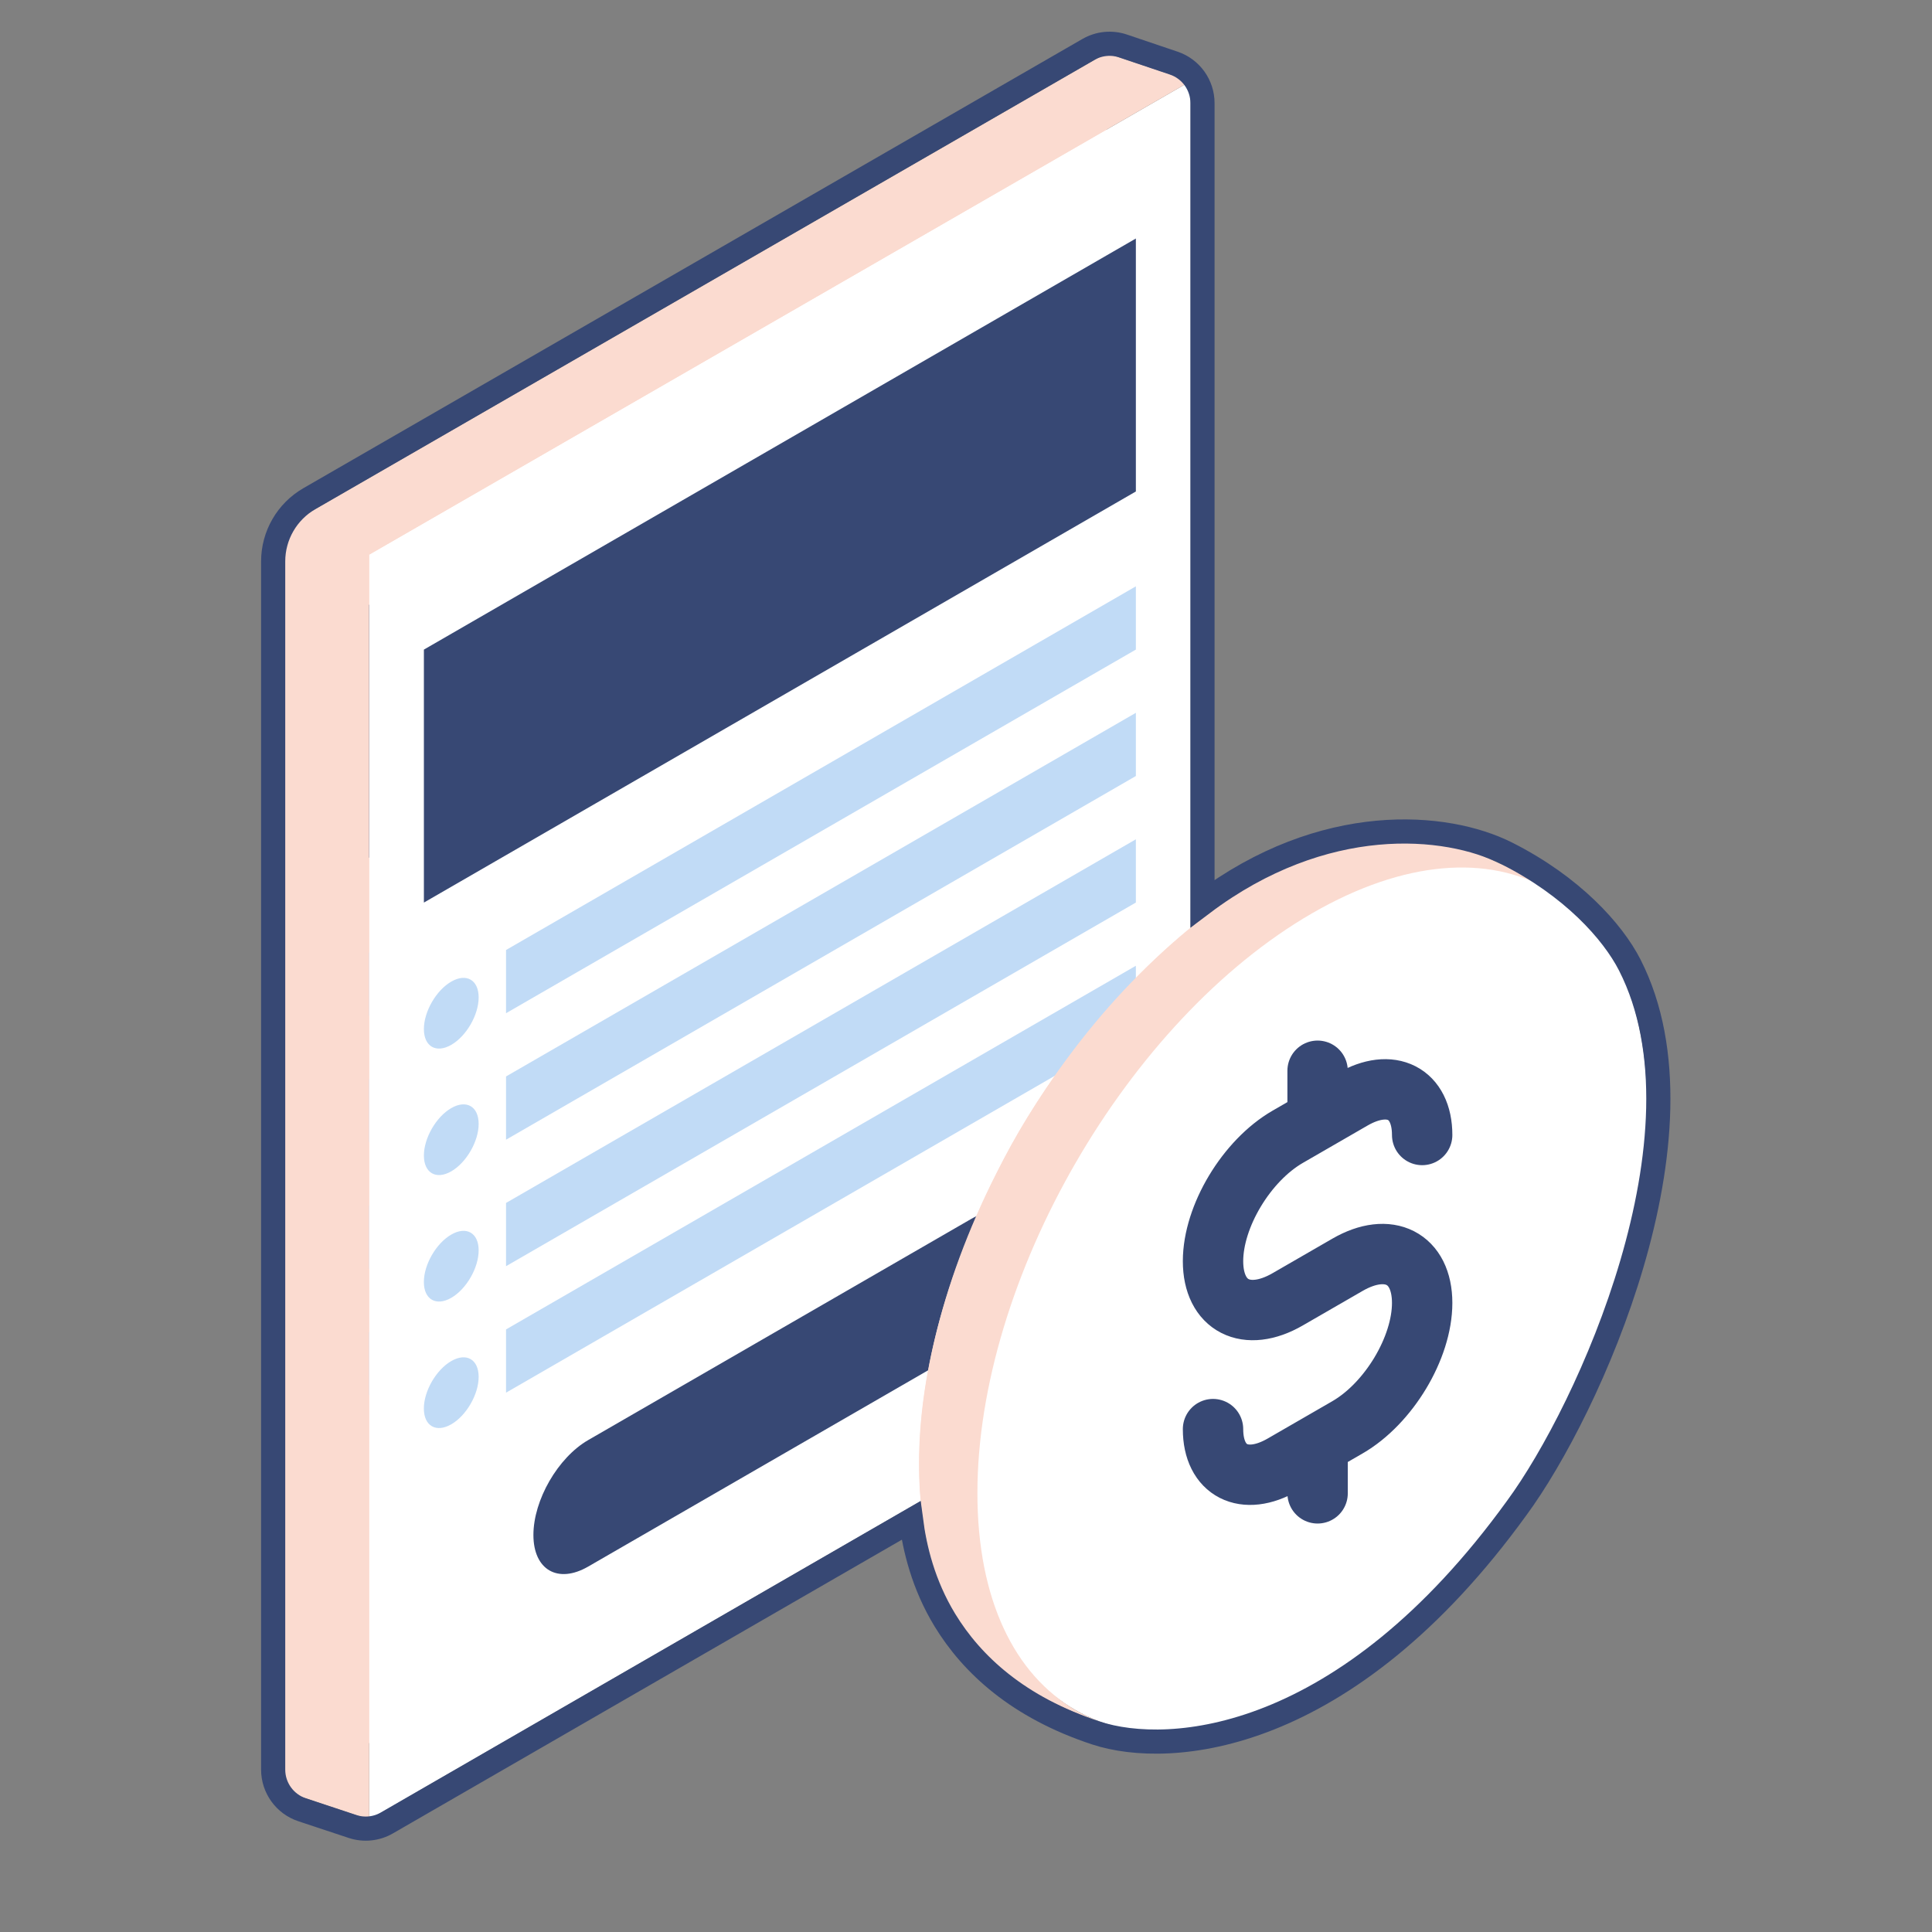 <svg width="64" height="64" viewBox="0 0 64 64" fill="none" xmlns="http://www.w3.org/2000/svg">
    <rect x="0" y="0" width="64" height="64" fill="#808080" stroke="none"/>
    <path d="M9.443 59.346L36.657 43.633L36.658 1.76L9.445 17.447L9.443 59.346Z" fill="#FBDBD0"/>
    <path d="M34.844 6.972L11.259 20.59L11.258 28.969L34.844 15.351L34.844 6.972Z" fill="#374874"/>
    <path d="M34.843 18.494L13.98 30.541L13.979 32.636L34.843 20.589L34.843 18.494Z" fill="#C1DBF6"/>
    <path d="M34.843 22.684L13.979 34.73L13.979 36.825L34.843 24.779L34.843 22.684Z" fill="#C1DBF6"/>
    <path d="M34.843 26.874L13.979 38.92L13.979 41.015L34.843 28.969L34.843 26.874Z" fill="#C1DBF6"/>
    <path d="M34.843 31.064L13.979 43.11L13.979 45.205L34.843 33.159L34.843 31.064Z" fill="#C1DBF6"/>
    <path d="M29.4 39.444L16.701 46.776C15.699 47.355 14.886 48.762 14.886 49.919C14.886 51.076 15.698 51.545 16.7 50.966L29.4 43.634C30.402 43.055 31.215 41.648 31.215 40.491C31.215 39.334 30.402 38.865 29.4 39.444Z" fill="#374874"/>
    <path d="M12.165 33.683C12.666 33.394 13.073 32.69 13.073 32.111C13.073 31.533 12.667 31.299 12.165 31.588C11.665 31.877 11.258 32.581 11.258 33.159C11.258 33.738 11.664 33.972 12.165 33.683Z" fill="#C1DBF6"/>
    <path d="M12.165 37.873C12.666 37.584 13.073 36.88 13.073 36.302C13.073 35.723 12.667 35.489 12.165 35.778C11.665 36.067 11.258 36.771 11.258 37.349C11.258 37.928 11.664 38.162 12.165 37.873Z" fill="#C1DBF6"/>
    <path d="M12.165 42.063C12.666 41.773 13.072 41.07 13.072 40.491C13.072 39.913 12.666 39.678 12.165 39.968C11.664 40.257 11.258 40.961 11.258 41.539C11.258 42.118 11.664 42.352 12.165 42.063Z" fill="#C1DBF6"/>
    <path d="M12.165 46.253C12.666 45.964 13.072 45.26 13.072 44.682C13.072 44.103 12.666 43.868 12.165 44.158C11.664 44.447 11.258 45.151 11.258 45.729C11.258 46.308 11.664 46.542 12.165 46.253Z" fill="#C1DBF6"/>
    <path d="M12.227 60.275L39.44 44.562L39.442 2.689L12.228 18.376L12.227 60.275Z" fill="white"/>
    <path d="M37.627 7.901L14.042 21.519L14.042 29.899L37.627 16.281L37.627 7.901Z" fill="#374874"/>
    <path d="M37.627 19.423L16.763 31.47L16.763 33.564L37.627 21.518L37.627 19.423Z" fill="#C1DBF6"/>
    <path d="M37.627 23.613L16.763 35.659L16.763 37.754L37.627 25.707L37.627 23.613Z" fill="#C1DBF6"/>
    <path d="M37.627 27.803L16.763 39.849L16.763 41.944L37.627 29.898L37.627 27.803Z" fill="#C1DBF6"/>
    <path d="M37.627 31.992L16.763 44.039L16.763 46.134L37.627 34.087L37.627 31.992Z" fill="#C1DBF6"/>
    <path d="M32.184 40.372L19.484 47.705C18.482 48.284 17.67 49.691 17.67 50.848C17.67 52.005 18.482 52.474 19.484 51.895L32.184 44.562C33.186 43.984 33.998 42.577 33.998 41.42C33.998 40.263 33.186 39.794 32.184 40.372Z" fill="#374874"/>
    <path d="M14.949 34.612C15.45 34.323 15.856 33.619 15.856 33.041C15.856 32.462 15.45 32.227 14.949 32.517C14.448 32.806 14.042 33.51 14.042 34.088C14.042 34.667 14.448 34.901 14.949 34.612Z" fill="#C1DBF6"/>
    <path d="M14.949 38.802C15.45 38.513 15.856 37.809 15.856 37.231C15.856 36.652 15.45 36.418 14.949 36.707C14.448 36.996 14.042 37.7 14.042 38.278C14.042 38.857 14.448 39.091 14.949 38.802Z" fill="#C1DBF6"/>
    <path d="M14.949 42.992C15.45 42.703 15.856 41.999 15.856 41.42C15.856 40.842 15.45 40.607 14.949 40.897C14.448 41.186 14.041 41.889 14.041 42.468C14.041 43.047 14.448 43.281 14.949 42.992Z" fill="#C1DBF6"/>
    <path d="M14.949 47.182C15.45 46.893 15.856 46.189 15.856 45.611C15.856 45.032 15.45 44.797 14.949 45.087C14.448 45.376 14.041 46.08 14.041 46.658C14.041 47.237 14.447 47.471 14.949 47.182Z" fill="#C1DBF6"/>
    <path d="M9.443 17.441L12.227 18.369V60.271L9.443 59.343V17.441Z" fill="#FBDBD0"/>
    <path d="M9.452 17.44L36.652 1.763L39.443 2.687L12.235 18.367L9.452 17.44Z" fill="#FBDBD0"/>
    <path d="M43.467 55.863C49.591 52.327 54.556 43.727 54.556 36.655C54.557 29.582 49.592 26.716 43.468 30.252C37.343 33.789 32.378 42.388 32.378 49.461C32.377 56.533 37.342 59.399 43.467 55.863Z" fill="white"/>
    <path d="M37.67 47.038L40.903 48.905C41.166 49.057 41.298 49.133 41.449 49.102C41.583 49.075 41.726 48.992 41.86 48.865C42.011 48.721 42.143 48.493 42.406 48.038L49.624 35.534" stroke="#C1DBF6" stroke-width="1.584" stroke-linecap="round" stroke-linejoin="round"/>
    <path d="M41.541 54.921C47.666 51.385 52.631 42.785 52.631 35.713C52.631 28.64 47.666 25.774 41.542 29.31C35.417 32.847 30.452 41.447 30.452 48.519C30.452 55.591 35.417 58.457 41.541 54.921Z" fill="#FBDBD0"/>
    <path d="M31.713 53.723C32.626 55.453 35.264 56.732 36.829 57.15C33.977 56.388 32.895 53.384 32.626 52.031C31.621 46.998 33.828 41.747 35.248 39.194C38.491 33.36 42.039 31.086 44.091 29.925C48.614 27.654 50.663 29.235 51.77 29.771C50.367 28.833 49.057 28.313 48.361 28.071C42.045 26.233 35.624 33.806 33.266 38.367C29.032 46.553 30.491 51.869 31.713 53.723Z" fill="#FBDBD0"/>
    <path d="M43.467 55.863C49.591 52.327 54.556 43.727 54.556 36.655C54.557 29.582 49.592 26.716 43.468 30.252C37.343 33.789 32.378 42.388 32.378 49.461C32.377 56.533 37.342 59.399 43.467 55.863Z" fill="white"/>
    <path d="M40.183 47.341C40.183 48.729 41.217 49.257 42.492 48.52L44.636 47.282C46.003 46.493 47.111 44.648 47.111 43.162C47.111 41.675 46.003 41.109 44.637 41.898L42.657 43.041C41.291 43.83 40.183 43.264 40.183 41.777C40.184 40.291 41.291 38.446 42.658 37.657L44.802 36.419C46.077 35.682 47.111 36.21 47.111 37.598M43.647 35.47L43.647 37.085M43.647 47.854L43.647 49.469" stroke="#374874" stroke-width="2" stroke-linecap="round" stroke-linejoin="round"/>
    <path d="M36.057 1.637L10.25 16.518C9.507 16.946 9.049 17.739 9.049 18.597V58.622C9.049 59.225 9.436 59.761 10.008 59.951L11.675 60.504C12.054 60.63 12.469 60.588 12.815 60.388L30.18 50.367C30.301 51.292 30.584 52.49 31.298 53.664C32.194 55.136 33.726 56.559 36.307 57.408C38.746 58.209 44.582 57.781 50.243 49.955C51.445 48.322 53.074 45.225 54.061 41.858C55.044 38.507 55.423 34.782 53.988 31.967C53.421 30.856 52.075 29.359 49.911 28.268C47.904 27.256 43.848 26.907 39.834 29.93V3.417C39.834 2.816 39.451 2.283 38.882 2.091L37.205 1.524C36.824 1.395 36.406 1.436 36.057 1.637Z" stroke="#374874" stroke-width="0.8"/>
    </svg>